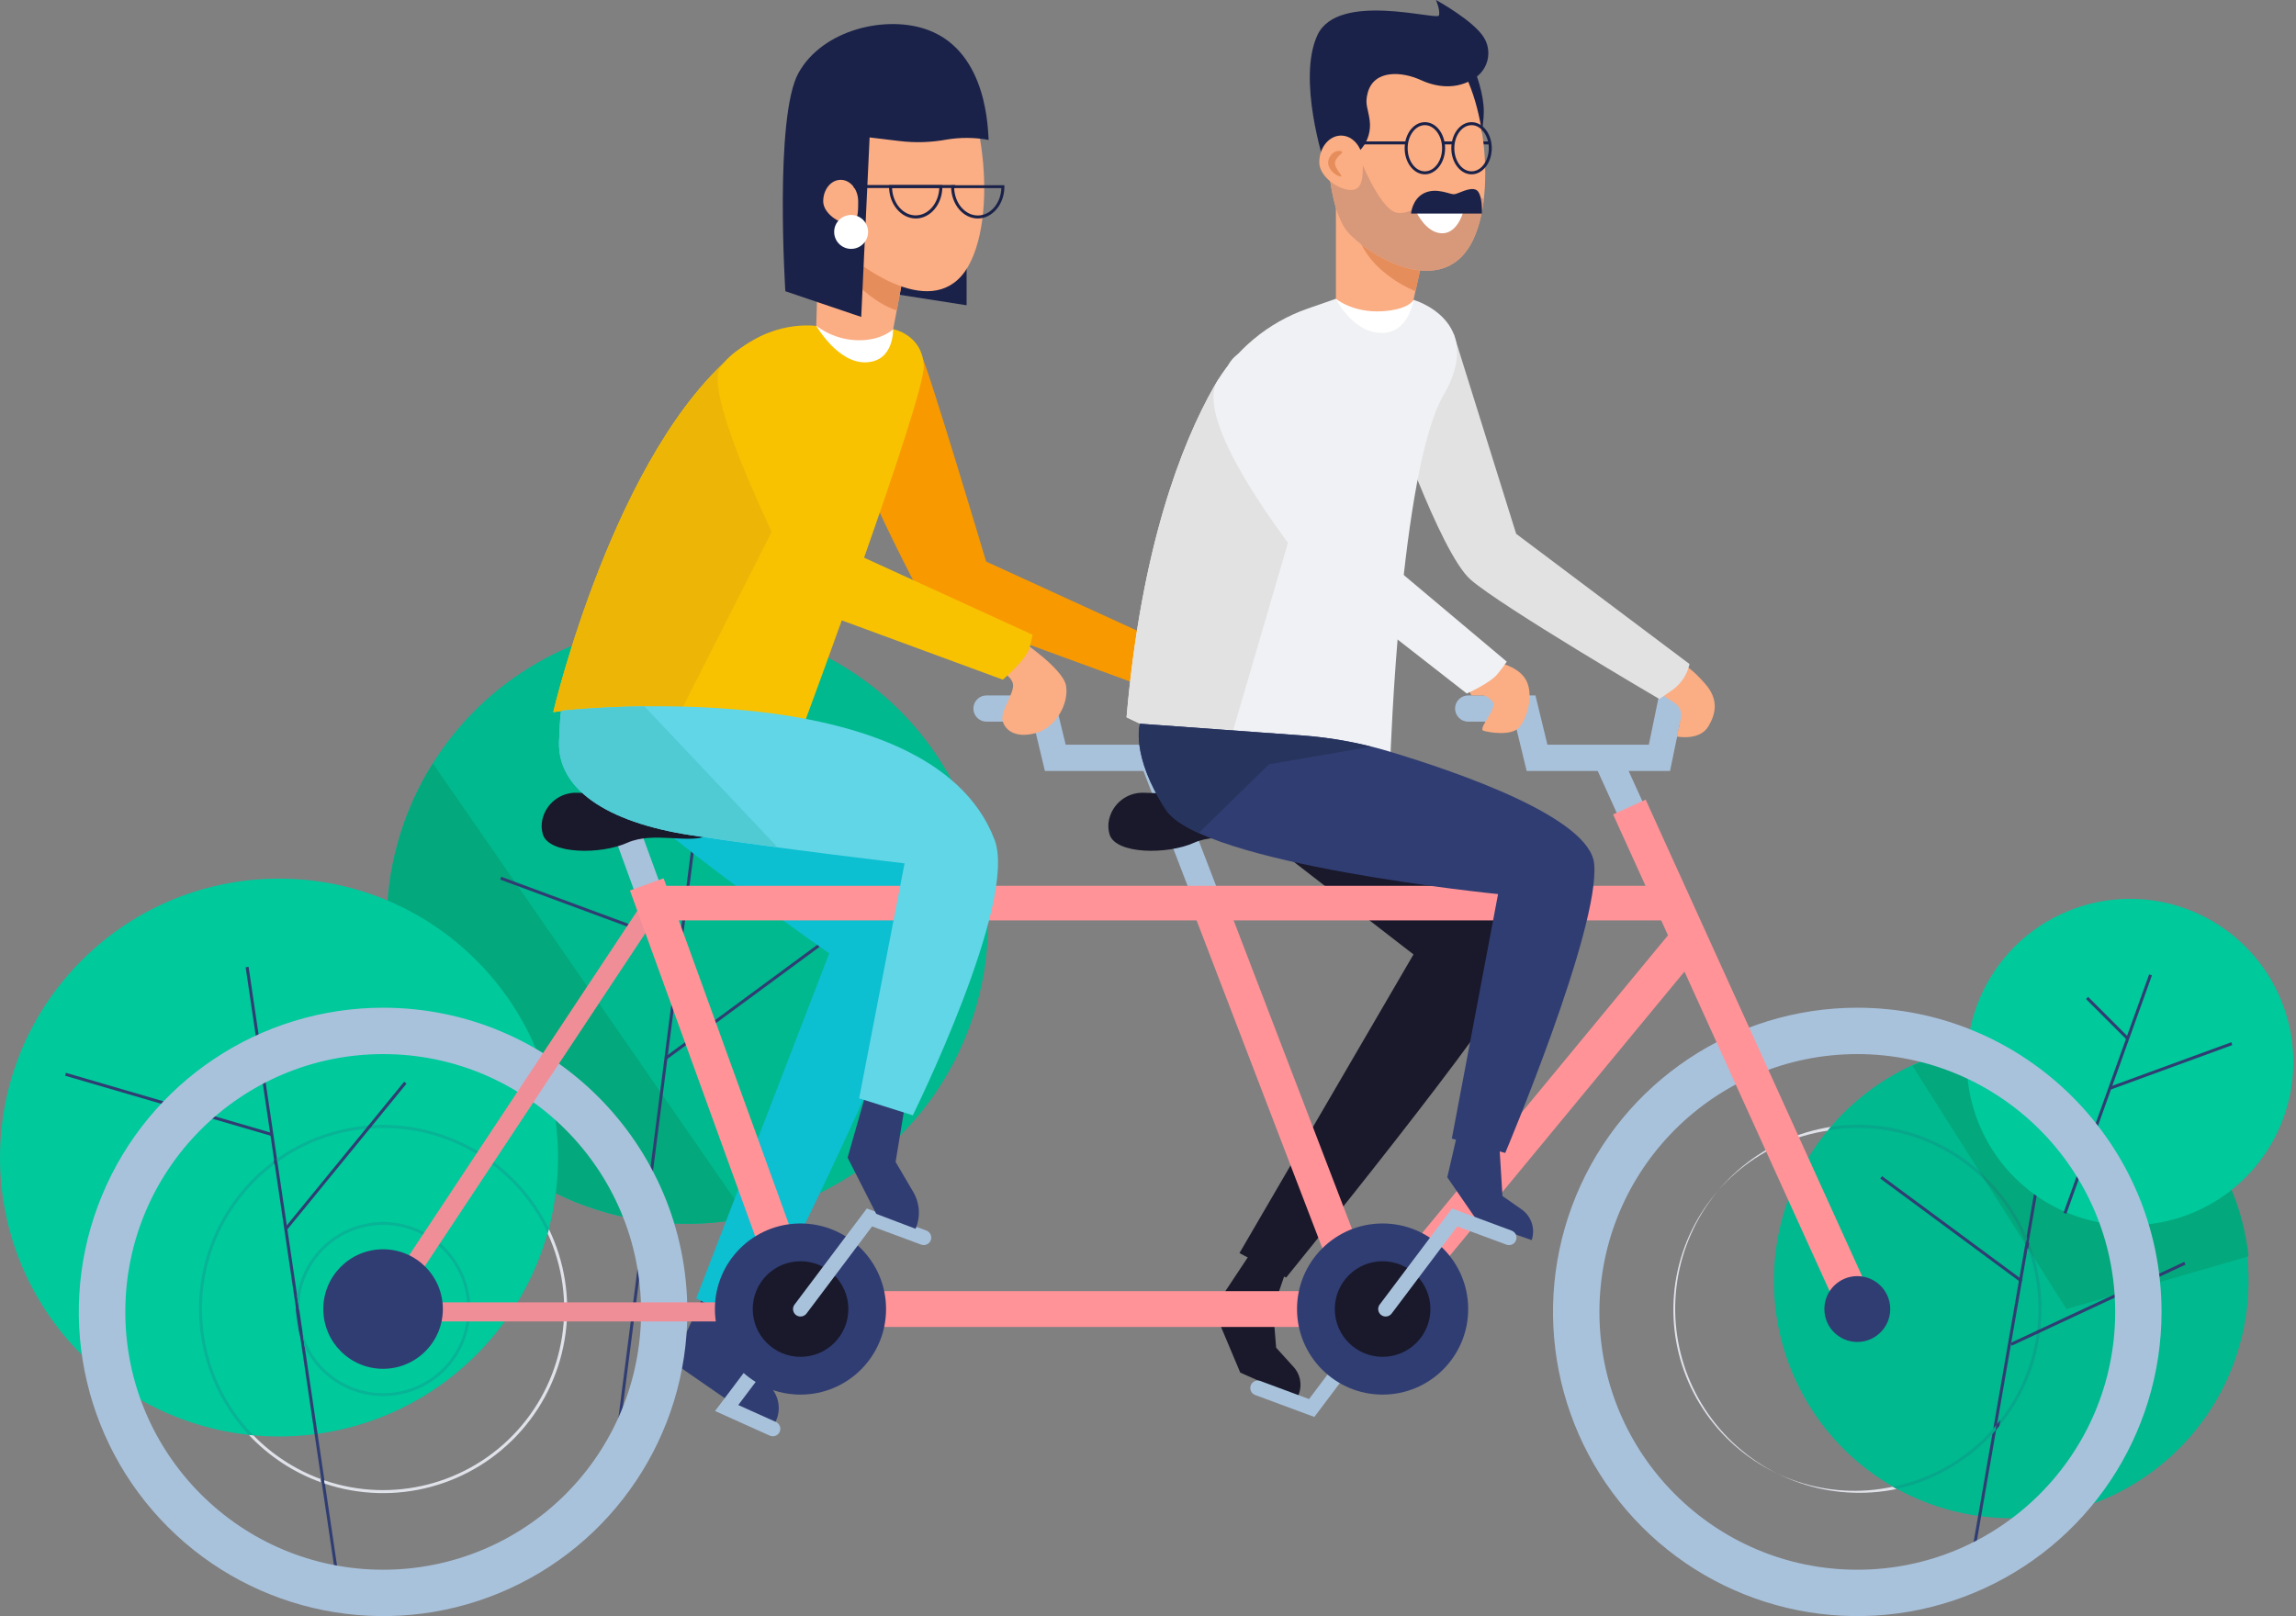 <?xml version="1.0" encoding="UTF-8"?>
<svg width="767px" height="540px" viewBox="0 0 767 540" version="1.1" xmlns="http://www.w3.org/2000/svg" xmlns:xlink="http://www.w3.org/1999/xlink">
    <rect x="0" y="0" width="767" height="540" fill="#808080" stroke="none"/>
    <!-- Generator: Sketch 53.2 (72643) - https://sketchapp.com -->
    <title>teamwork_white_9</title>
    <desc>Created with Sketch.</desc>
    <g id="Page-1" stroke="none" stroke-width="1" fill="none" fill-rule="evenodd">
        <g id="teamwork_white_9" transform="translate(0, -1)" fill-rule="nonzero">
            <path d="M592.58,429 C592.576,461.067 611.889,489.978 641.514,502.252 C671.139,514.526 705.24,507.746 727.916,485.073 C750.592,462.4 757.377,428.299 745.106,398.673 C732.836,369.047 703.927,349.73 671.86,349.73 C628.081,349.736 592.591,385.221 592.58,429" id="Path" fill="#00B98F"></path>
            <path d="M690.31,438.4 L751.14,420.78 C748.472,395.313 733.668,372.702 711.392,360.073 C689.117,347.444 662.113,346.352 638.89,357.14 L690.31,438.4" id="Path" fill="#04A87D"></path>
            <polyline id="Path" fill="#303D72" points="657.52 532.38 656.53 532.22 680.96 391.38 681.95 391.531 657.52 532.38"></polyline>
            <path d="M661,376.34 C669.274,396.792 689.056,410.245 711.118,410.423 C733.18,410.602 753.176,397.471 761.781,377.155 C770.385,356.839 765.902,333.341 750.422,317.62 C734.943,301.898 711.517,297.052 691.07,305.34 C663.172,316.655 649.714,348.43 661,376.34 L661,376.34 Z" id="Path" fill="#00C99C"></path>
            <polyline id="Path" fill="#303D72" points="672.07 450.64 671.65 449.73 729.67 422.64 730.1 423.55 672.07 450.64"></polyline>
            <rect id="Rectangle" fill="#303D72" transform="translate(651.88, 411.725) rotate(-53.54) translate(-651.88, -411.725) " x="651.38" y="382.57" width="1" height="58.31"></rect>
            <rect id="Rectangle" fill="#303D72" transform="translate(704.114, 366.574) rotate(-70.26) translate(-704.114, -366.574) " x="661.789" y="366.074" width="84.65" height="1"></rect>
            <rect id="Rectangle" fill="#303D72" transform="translate(725.217, 357.168) rotate(-20.1) translate(-725.217, -357.168) " x="703.552" y="356.668" width="43.33" height="1"></rect>
            <rect id="Rectangle" fill="#303D72" transform="translate(704.004, 341.253) rotate(-45) translate(-704.004, -341.253) " x="703.504" y="331.648" width="1" height="19.21"></rect>
            <circle id="Oval" fill="#00B98F" transform="translate(229.616, 309.492) rotate(-67.5) translate(-229.616, -309.492) " cx="229.616" cy="309.492" r="100.41"></circle>
            <path d="M144.58,256.06 C123.239,290.1 124.229,333.582 147.098,366.615 C169.966,399.649 210.316,415.882 249.69,407.89 L144.58,256.06 Z" id="Path" fill="#04A87D"></path>
            <rect id="Rectangle" fill="#303D72" transform="translate(218.235, 387.641) rotate(-82.71) translate(-218.235, -387.641) " x="105.235" y="387.141" width="226" height="1"></rect>
            <rect id="Rectangle" fill="#303D72" transform="translate(257.676, 328.625) rotate(-36.38) translate(-257.676, -328.625) " x="213.981" y="328.125" width="87.39" height="1"></rect>
            <rect id="Rectangle" fill="#303D72" transform="translate(197.297, 305.546) rotate(-69.7) translate(-197.297, -305.546) " x="196.797" y="273.541" width="1" height="64.01"></rect>
            <path d="M159.11,453.69 C122.712,490.085 63.703,490.083 27.307,453.686 C-9.089,417.29 -9.089,358.28 27.307,321.884 C63.703,285.487 122.712,285.485 159.11,321.88 C176.59,339.359 186.41,363.066 186.41,387.785 C186.41,412.504 176.59,436.211 159.11,453.69" id="Path" fill="#00C99C"></path>
            <polyline id="Path" fill="#303D72" points="113.93 540.07 82.06 324.21 83.05 324.07 114.92 539.92 113.93 540.07"></polyline>
            <polyline id="Path" fill="#303D72" points="95.95 411.85 95.18 411.22 135.02 362.45 135.8 363.09 95.95 411.85"></polyline>
            <rect id="Rectangle" fill="#303D72" transform="translate(56.33, 370.012) rotate(-73.72) translate(-56.33, -370.012) " x="55.83" y="334.117" width="1" height="71.79"></rect>
            <path d="M417.77,419.71 L405.38,438.4 L414.32,459.64 L433.32,468.05 C435.169,464.713 434.691,460.568 432.13,457.74 L426.31,451.32 L425.25,438.4 L430.92,421.83 L417.77,419.71 Z" id="Path" fill="#19192B"></path>
            <path d="M405.38,268.22 L472.19,319.91 L414.05,419.71 L429.64,427.9 C429.64,427.9 501.71,339.35 506.89,325.14 C512.07,310.93 515.66,302.72 508.49,294.47 C501.32,286.22 405.38,268.22 405.38,268.22 Z" id="Path" fill="#19192B"></path>
            <path d="M557.89,258.6 L510,258.6 L506,242.13 L490.46,242.13 C488.041,242.13 486.08,240.169 486.08,237.75 C486.08,235.331 488.041,233.37 490.46,233.37 L512.93,233.37 L516.93,249.84 L550.81,249.84 L554.21,233.37 L567.47,233.37 C569.889,233.37 571.85,235.331 571.85,237.75 C571.85,240.169 569.889,242.13 567.47,242.13 L561.3,242.13 L557.89,258.6 Z" id="Path" fill="#A9C2DC"></path>
            <path d="M563.34,223.74 C563.34,223.74 565.26,224.47 569.71,229.58 C574.16,234.69 573.24,239.46 570.71,243.69 C567.79,248.64 560.19,247.11 560.19,247.11 L561.27,242.11 C561.27,242.11 562.78,238.11 559.39,235.87 C556,233.63 553.28,231.87 553.28,231.87 L563.34,223.74 Z" id="Path" fill="#FBAD83"></path>
            <path d="M485.59,112.48 L506.49,179.37 L564.4,222.88 C563.659,226.308 561.692,229.348 558.87,231.43 L554.31,234.56 C554.31,234.56 501.71,203.75 491.31,194.72 C480.91,185.69 463.55,134.72 463.55,134.72 L485.59,112.48 Z" id="Path" fill="#E2E2E2"></path>
            <path d="M235.75,432.26 L224.75,456.17 L246.87,471.47 L258.87,476.47 C260.965,472.645 260.445,467.919 257.57,464.64 L247.68,453.37 L251.68,432.25 L235.75,432.26 Z" id="Path" fill="#303D72"></path>
            <path d="M439.07,474.46 L419.18,467.08 C417.96,466.551 417.367,465.161 417.831,463.915 C418.294,462.669 419.651,462.003 420.92,462.4 L437.31,468.48 L459.22,439.37 C459.756,438.655 460.632,438.281 461.519,438.388 C462.406,438.495 463.168,439.067 463.519,439.888 C463.87,440.709 463.756,441.655 463.22,442.37 L439.07,474.46 Z" id="Path" fill="#A9C2DC"></path>
            <path d="M397,258.6 L349.06,258.6 L345.11,242.13 L329.55,242.13 C327.131,242.13 325.17,240.169 325.17,237.75 C325.17,235.331 327.131,233.37 329.55,233.37 L352,233.37 L356,249.84 L389.88,249.84 L393.29,233.37 L406.55,233.37 C408.969,233.37 410.93,235.331 410.93,237.75 C410.93,240.169 408.969,242.13 406.55,242.13 L400.4,242.13 L397,258.6 Z" id="Path" fill="#A9C2DC"></path>
            <path d="M384.13,228.75 C384.13,228.75 392.2,230.75 395.18,232.97 C398.16,235.19 394.33,246.27 398.18,247.72 C402.03,249.17 407.58,248.51 409.18,246.29 C410.78,244.07 410.32,234 409.24,228.95 C408.16,223.9 387.16,217.85 387.16,217.85 L384.13,228.75 Z" id="Path" fill="#FBAD83"></path>
            <path d="M258.13,480.91 C257.785,480.905 257.445,480.83 257.13,480.69 L238.87,472.47 L263.78,439.37 C264.316,438.655 265.192,438.281 266.079,438.388 C266.966,438.495 267.728,439.067 268.079,439.888 C268.43,440.709 268.316,441.655 267.78,442.37 L246.63,470.48 L259.2,476.13 C260.271,476.611 260.862,477.773 260.622,478.922 C260.381,480.071 259.374,480.898 258.2,480.91 L258.13,480.91 Z" id="Path" fill="#A9C2DC"></path>
            <path d="M251.49,240.67 C251.49,240.67 309.66,277.33 313.38,296.99 C317.1,316.65 251.89,444.38 251.89,444.38 L232.57,434.85 L277,319.58 C277,319.58 232.34,288.22 214.69,272.28 C197.04,256.34 251.49,240.67 251.49,240.67 Z" id="Path" fill="#0CBFD1"></path>
            <path d="M302.73,114.72 C302.73,114.72 287.82,116.85 280.59,126.99 C273.36,137.13 309.86,203.99 309.86,203.99 L384.86,231.41 C384.86,231.41 388.3,228.23 389.18,224.26 C389.726,221.677 390.034,219.049 390.1,216.41 L329.43,188.64 C329.43,188.64 310.05,123.64 307.63,119.26 C304.79,114.12 302.73,114.72 302.73,114.72 Z" id="Path" fill="#F89900"></path>
            <path d="M98.9,439.25 C98.966,441.535 99.301,443.804 99.9,446.01 L98.9,439.25 M128,409.31 C113.524,409.336 101.261,419.982 99.2,434.31 L99.92,439.18 C99.92,438.93 99.92,438.67 99.92,438.42 C99.909,423.622 111.372,411.35 126.136,410.353 C140.899,409.356 153.908,419.975 155.887,434.64 C157.866,449.304 148.138,462.992 133.638,465.944 C119.138,468.896 104.832,460.101 100.92,445.83 L101.63,450.67 C107.721,463.764 122.497,470.407 136.334,466.272 C150.171,462.138 158.88,448.478 156.789,434.189 C154.699,419.9 142.442,409.307 128,409.31" id="Shape" fill="#07B496"></path>
            <path d="M99.17,434.29 C98.977,435.651 98.88,437.025 98.88,438.4 C98.88,438.68 98.88,438.97 98.88,439.25 L99.88,446.01 C100.316,447.601 100.885,449.154 101.58,450.65 L100.87,445.81 C100.271,443.642 99.935,441.409 99.87,439.16 L99.15,434.29" id="Path" fill="#303D72"></path>
            <path d="M83.12,480.45 C89.814,487.593 98.113,493.04 107.33,496.34 L107.16,495.22 C98.662,492.084 90.971,487.089 84.65,480.6 L83.12,480.45 M183.33,411.61 C183.2,412.1 183.07,412.61 182.93,413.09 C193.057,435.104 189.076,461.037 172.813,479 C156.55,496.964 131.14,503.495 108.23,495.6 L108.39,496.71 C131.86,504.596 157.77,497.639 174.133,479.057 C190.496,460.476 194.12,433.894 183.33,411.61" id="Shape" fill="#E0E2EA"></path>
            <path d="M91.46,388.93 C77.32,399.35 68.315,415.323 66.721,432.816 C65.127,450.308 71.096,467.646 83.12,480.45 L84.65,480.6 C72.509,468.152 66.317,451.078 67.657,433.741 C68.998,416.404 77.74,400.484 91.65,390.05 L91.48,388.93 M123.09,377.09 C112.037,377.963 101.429,381.824 92.4,388.26 L92.56,389.38 C101.261,383.055 111.501,379.184 122.21,378.17 L123.09,377.09 M127.99,376.89 C126.8,376.89 125.63,376.89 124.46,376.99 L123.59,378.05 C125.05,377.94 126.51,377.89 127.99,377.89 C151.618,377.898 173.087,391.638 182.99,413.09 C183.13,412.6 183.26,412.09 183.39,411.61 C173.101,390.383 151.589,376.899 128,376.89" id="Shape" fill="#07B496"></path>
            <path d="M107.16,495.22 L107.33,496.34 L108.39,496.71 L108.23,495.6 L107.16,495.22 M92.38,388.22 L91.46,388.89 L91.63,390.01 L92.54,389.34 L92.38,388.22" id="Shape" fill="#303D72"></path>
            <path d="M124.44,377 L123.07,377.1 L122.19,378.18 C122.64,378.13 123.11,378.09 123.57,378.06 L124.44,377" id="Path" fill="#303D72"></path>
            <path d="M611.59,377.53 C589.528,380.99 571.075,396.136 563.379,417.099 C555.683,438.063 559.953,461.551 574.536,478.463 C589.119,495.376 611.722,503.057 633.59,498.53 L632.27,497.78 C610.682,502.436 588.273,494.961 573.803,478.278 C559.333,461.595 555.101,438.354 562.761,417.641 C570.421,396.928 588.757,382.033 610.6,378.78 C610.92,378.39 611.24,378 611.6,377.62" id="Path" fill="#E0E2EA"></path>
            <path d="M667,477.05 C658.153,487.713 645.915,495.017 632.33,497.74 L633.65,498.49 C646.451,495.658 658.012,488.812 666.65,478.95 L666.96,477.05 M681.45,446.26 L680.38,446.76 C678.922,457.229 674.735,467.131 668.24,475.47 L667.91,477.47 C675.281,468.551 679.975,457.726 681.45,446.25 M677.58,418.25 L677.58,418.37 C679.832,424.797 680.978,431.56 680.97,438.37 C680.972,440.773 680.831,443.174 680.55,445.56 L681.61,445.06 C682.477,437.118 681.798,429.084 679.61,421.4 L677.61,418.25 M620.48,376.86 C617.515,376.86 614.554,377.074 611.62,377.5 C611.29,377.88 610.97,378.27 610.62,378.66 C629.898,375.481 649.525,381.814 663.31,395.66 L661.16,392.26 C649.937,382.304 635.452,376.811 620.45,376.82" id="Shape" fill="#07A78B"></path>
            <path d="M677.89,416.4 L677.58,418.28 L679.58,421.43 C679.087,419.723 678.527,418.057 677.9,416.43 M661.17,392.36 L663.32,395.76 C669.215,401.68 673.827,408.75 676.87,416.53 L677.18,414.64 C673.581,406.11 668.113,398.496 661.18,392.36" id="Shape" fill="#0B987B"></path>
            <path d="M668.24,475.47 C667.82,476 667.4,476.53 666.96,477.05 L666.65,478.95 C667.08,478.47 667.5,477.95 667.91,477.48 L668.24,475.48 M677.17,414.62 L676.86,416.51 C677.1,417.14 677.34,417.77 677.56,418.41 L677.56,418.29 L677.87,416.41 C677.64,415.8 677.4,415.21 677.15,414.62" id="Shape" fill="#303D72"></path>
            <path d="M681.59,445.09 L680.53,445.59 L680.38,446.76 L681.45,446.26 C681.45,445.87 681.55,445.48 681.59,445.09" id="Path" fill="#303D72"></path>
            <rect id="Rectangle" fill="#A9C2DC" transform="translate(566.716, 319.88) rotate(-24.42) translate(-566.716, -319.88) " x="562.016" y="247.47" width="9.4" height="144.82"></rect>
            <rect id="Rectangle" fill="#A9C2DC" transform="translate(412.309, 325.138) rotate(-21.03) translate(-412.309, -325.138) " x="407.869" y="251.853" width="8.88" height="146.57"></rect>
            <rect id="Rectangle" fill="#A9C2DC" transform="translate(230.818, 337.582) rotate(-20.04) translate(-230.818, -337.582) " x="226.378" y="277.667" width="8.88" height="119.83"></rect>
            <path d="M128,337.72 C86.888,337.708 49.817,362.464 34.075,400.443 C18.334,438.423 27.023,482.145 56.089,511.22 C85.156,540.295 128.875,548.996 166.859,533.266 C204.843,517.536 229.61,480.472 229.61,439.36 C229.61,383.237 184.123,337.737 128,337.72 L128,337.72 Z M128,525.51 C80.422,525.504 41.856,486.931 41.86,439.353 C41.864,391.775 80.435,353.208 128.013,353.21 C175.591,353.212 214.16,391.782 214.16,439.36 C214.16,462.21 205.082,484.124 188.924,500.281 C172.765,516.437 150.85,525.513 128,525.51 Z" id="Shape" fill="#A9C2DC"></path>
            <polygon id="Path" fill="#F08E97" points="267.43 442.55 122.04 442.55 215.76 301 221.08 304.52 133.91 436.17 267.43 436.17"></polygon>
            <rect id="Rectangle" fill="#FF9398" x="220.01" y="296.99" width="338.86" height="11.55"></rect>
            <rect id="Rectangle" fill="#FF9398" transform="translate(430.891, 373.656) rotate(-20.98) translate(-430.891, -373.656) " x="425.116" y="295.651" width="11.55" height="156.01"></rect>
            <path d="M620.45,337.72 C579.34,337.716 542.275,362.477 526.54,400.457 C510.805,438.437 519.498,482.156 548.566,511.227 C577.634,540.298 621.352,548.995 659.334,533.264 C697.315,517.533 722.08,480.47 722.08,439.36 C722.074,383.232 676.578,337.731 620.45,337.72 L620.45,337.72 Z M620.45,525.51 C572.871,525.51 534.3,486.939 534.3,439.36 C534.3,391.781 572.871,353.21 620.45,353.21 C668.029,353.21 706.6,391.781 706.6,439.36 C706.594,486.937 668.027,525.504 620.45,525.51 Z" id="Shape" fill="#A9C2DC"></path>
            <circle id="Oval" fill="#303D72" cx="127.97" cy="438.4" r="19.97"></circle>
            <polygon id="Path" fill="#FF9398" points="464.68 444.38 263.24 444.38 210.44 298.54 221.68 294.47 271.62 432.42 459.05 432.42 559.92 310.24 569.14 317.85"></polygon>
            <path d="M490.46,438.4 C490.46,454.19 477.66,466.99 461.87,466.99 C446.08,466.99 433.28,454.19 433.28,438.4 C433.28,422.61 446.08,409.81 461.87,409.81 C477.66,409.81 490.46,422.61 490.46,438.4 Z" id="Path" fill="#303D72"></path>
            <path d="M296,438.4 C296,454.19 283.2,466.99 267.41,466.99 C251.62,466.99 238.82,454.19 238.82,438.4 C238.82,422.61 251.62,409.81 267.41,409.81 C283.2,409.81 296,422.61 296,438.4 L296,438.4 Z" id="Path" fill="#303D72"></path>
            <rect id="Rectangle" fill="#FF9398" transform="translate(582.377, 354.505) rotate(-24.42) translate(-582.377, -354.505) " x="576.402" y="262.415" width="11.95" height="184.18"></rect>
            <path d="M192.81,265.89 C187.265,265.682 182.365,269.471 181.17,274.89 C180.803,276.546 180.872,278.269 181.37,279.89 C183.54,286.5 200.74,286.57 209.53,282.61 C218.32,278.65 230.69,283.2 236.59,280.09 C242.49,276.98 241.66,273.95 226.42,269.75 C216.17,266.9 201.39,266.1 192.81,265.89 Z" id="Path" fill="#19192B"></path>
            <path d="M382.12,265.89 C376.575,265.682 371.675,269.471 370.48,274.89 C370.113,276.546 370.182,278.269 370.68,279.89 C372.85,286.5 390.05,286.57 398.84,282.61 C407.63,278.65 420,283.2 425.91,280.09 C431.82,276.98 430.97,273.95 415.73,269.75 C405.48,266.9 390.7,266.1 382.12,265.89 Z" id="Path" fill="#19192B"></path>
            <path d="M631.45,438.4 C631.45,444.475 626.525,449.4 620.45,449.4 C614.375,449.4 609.45,444.475 609.45,438.4 C609.45,432.325 614.375,427.4 620.45,427.4 C626.525,427.4 631.45,432.325 631.45,438.4 L631.45,438.4 Z" id="Path" fill="#303D72"></path>
            <circle id="Oval" fill="#19192B" cx="267.43" cy="438.4" r="15.97"></circle>
            <circle id="Oval" fill="#19192B" cx="461.87" cy="438.4" r="15.97"></circle>
            <path d="M267.43,440.9 C266.48,440.908 265.608,440.374 265.183,439.524 C264.758,438.674 264.854,437.656 265.43,436.9 L289.58,404.8 L309.46,412.18 C310.755,412.66 311.415,414.1 310.935,415.395 C310.455,416.69 309.015,417.35 307.72,416.87 L291.33,410.79 L269.43,439.9 C268.955,440.526 268.216,440.895 267.43,440.9 Z" id="Path" fill="#A9C2DC"></path>
            <path d="M273.77,110.05 C273.77,110.05 260,107.33 246.7,118 C205.37,151 184.82,239 184.82,239 C184.82,239 198.65,236.2 231.93,240.58 C265.84,245.04 268.22,243.95 268.22,243.95 C268.22,243.95 309,133.93 308.59,123.35 C308.18,112.77 298.38,111 298.38,111 L273.77,110.05 Z" id="Path" fill="#F9C200"></path>
            <path d="M184.82,238.91 C184.82,238.91 197.23,236.4 226.82,239.85 L262.36,169.73 L250.79,115.1 C249.365,115.977 247.999,116.945 246.7,118 C205.37,151 184.82,238.91 184.82,238.91 Z" id="Path" fill="#EDB607"></path>
            <path d="M333.77,225.17 C333.77,225.17 337.55,226.43 338.35,229.35 C339.15,232.27 334.35,238.28 334.87,241.47 C335.39,244.66 338.87,247.84 345.87,245.99 C352.87,244.14 357.17,235.89 356.11,230.05 C355.05,224.21 340.17,214.38 340.17,214.38 L333.77,225.17 Z" id="Path" fill="#FBAD83"></path>
            <path d="M262.84,111.39 C262.84,111.39 247.93,113.52 240.7,123.65 C233.47,133.78 270.37,204.3 270.37,204.3 L335,228.1 C335,228.1 343.17,221.1 344.06,217.1 L344.94,213.1 L284.3,185.35 C284.3,185.35 270.16,120.35 267.73,115.94 C264.9,110.78 262.84,111.39 262.84,111.39 Z" id="Path" fill="#F9C200"></path>
            <path d="M289.15,366.81 L283.15,387.81 L292.71,406.59 L305.86,411.59 C307.569,407.58 307.272,402.996 305.06,399.24 L299.18,389.24 L302.69,368 L289.15,366.81 Z" id="Path" fill="#303D72"></path>
            <path d="M187.47,238.51 C187.47,238.51 187.13,238.63 186.76,248.81 C186.2,264.23 201.96,275.69 230.94,280.1 C259.92,284.51 302.17,289.49 302.17,289.49 L287,368 L304.93,373.67 C304.93,373.67 340.16,302.39 332.24,281.57 C310.46,224.47 187.47,238.51 187.47,238.51 Z" id="Path" fill="#60D6E6"></path>
            <path d="M446.28,100.83 L436.82,104.12 C423.54,108.741 412.401,118.045 405.49,130.29 C394.69,149.41 381.27,183.73 376.34,240.67 C376.34,240.67 428.02,267.5 464.47,254.22 C464.47,254.22 467.74,158.06 482.2,133.09 C496.66,108.12 472.2,101.19 472.2,101.19 L446.28,100.83 Z" id="Path" fill="#F0F1F4"></path>
            <path d="M433.39,171.66 L410.89,122.37 C408.874,124.856 407.068,127.505 405.49,130.29 C394.69,149.41 381.27,183.73 376.34,240.67 C386.98,245.911 398.102,250.11 409.55,253.21 L433.39,171.66 Z" id="Path" fill="#E2E2E2"></path>
            <path d="M446.28,100.83 C446.28,100.83 451.6,111.83 461.12,112.24 C470.64,112.65 472.19,101.24 472.19,101.24 L446.28,100.83 Z" id="Path" fill="#FFFFFF"></path>
            <path d="M446.28,67.62 L446.28,100.83 C446.28,100.83 451.86,105.57 461.67,105 C470.75,104.47 472.2,101.19 472.2,101.19 L476,84 L446.28,67.62" id="Path" fill="#FBAD83"></path>
            <path d="M472.83,98.28 C469.196,96.793 465.805,94.771 462.77,92.28 C458.216,88.755 454.815,83.955 453,78.49 L472.9,82.27 L476,84 L472.88,98.32" id="Path" fill="#E68D5C"></path>
            <rect id="Rectangle" fill="#1A2249" x="480.98" y="48.25" width="16.86" height="1"></rect>
            <path d="M492.82,25 C492.82,25 495.68,32.08 495.68,38.27 C495.68,43.27 493.68,52.67 493.68,52.67 L482.2,23.4 L492.82,25 Z" id="Path" fill="#1A2249"></path>
            <path d="M492.12,81.09 C483.05,100.17 460.54,88.89 450.9,79.27 C441.26,69.65 442.6,32.89 445.27,25.92 C447.94,18.95 470.21,13.31 482,17.8 C493.79,22.29 501.19,62 492.12,81.09" id="Path" fill="#FBAD83"></path>
            <path d="M495.67,67.64 C495.214,72.284 494.016,76.826 492.12,81.09 C488.6,88.49 483.05,91.33 477.02,91.46 C483.02,91.33 488.61,88.46 492.13,81.08 C494.026,76.823 495.224,72.288 495.68,67.65 L495.68,67.65" id="Path" fill="#DCDDE3"></path>
            <path d="M453.69,52.68 L443.53,52.68 C444.15,63.6 446.25,74.62 450.91,79.27 C456.72,85.07 467.19,91.46 476.59,91.46 L477,91.46 C483,91.33 488.58,88.46 492.1,81.09 C493.996,76.826 495.194,72.284 495.65,67.64 C494,66.49 492.42,66 489,66 C488.38,66 487.71,66 487,66 C478.91,66.35 472.51,72.19 467.7,72.19 C467.217,72.193 466.736,72.129 466.27,72 C460.49,70.31 453.77,52.66 453.77,52.66" id="Path" fill="#D8987A"></path>
            <path d="M446.57,55 C449.863,54.698 452.893,53.072 454.967,50.496 C457.04,47.919 457.979,44.612 457.57,41.33 C457.05,37.19 455.83,35.87 456.91,31.95 C459.05,24.14 468.41,24.87 474.73,27.78 C481.05,30.69 487.93,30.69 493.37,26.58 C497.375,23.455 498.376,17.812 495.69,13.5 C492.17,7.81 479.69,0.99 479.69,0.99 C479.69,0.99 481.2,4.4 480.69,6.17 C480.18,7.94 446.92,-2 440.09,12.75 C433.26,27.5 442.37,55.4 442.37,55.4 L446.57,55 Z" id="Path" fill="#1A2249"></path>
            <path d="M440.72,55.21 C440.72,60.13 447.26,64.5 451.28,64.5 C455.3,64.5 455.28,60.13 455.28,55.21 C455.28,50.29 452,46.3 448,46.3 C444,46.3 440.72,50.29 440.72,55.21 Z" id="Path" fill="#FBAD83"></path>
            <path d="M443.72,54.77 C443.25,56.97 445.72,59.55 447.56,59.93 C449.4,60.31 445.5,57.3 446,55.1 C446.5,52.9 449.65,51.85 447.85,51.47 C446.05,51.09 444.19,52.57 443.72,54.77 Z" id="Path" fill="#E68D5C"></path>
            <path d="M491.59,59.25 C487.86,59.25 484.83,55.34 484.83,50.54 C484.83,45.74 487.83,41.82 491.59,41.82 C495.35,41.82 498.34,45.73 498.34,50.54 C498.34,55.35 495.31,59.25 491.59,59.25 Z M491.59,42.82 C488.41,42.82 485.83,46.28 485.83,50.54 C485.83,54.8 488.41,58.25 491.59,58.25 C494.77,58.25 497.34,54.79 497.34,50.54 C497.34,46.29 494.76,42.82 491.59,42.82 Z" id="Shape" fill="#1A2249"></path>
            <path d="M476,59.25 C472.27,59.25 469.24,55.34 469.24,50.54 C469.24,45.74 472.24,41.82 476,41.82 C479.76,41.82 482.75,45.73 482.75,50.54 C482.75,55.35 479.67,59.25 476,59.25 Z M476,42.82 C472.83,42.82 470.24,46.28 470.24,50.54 C470.24,54.8 472.83,58.25 476,58.25 C479.17,58.25 481.75,54.79 481.75,50.54 C481.75,46.29 479.12,42.82 476,42.82 Z" id="Shape" fill="#1A2249"></path>
            <rect id="Rectangle" fill="#1A2249" x="454.27" y="48.25" width="15.57" height="1"></rect>
            <rect id="Rectangle" fill="#1A2249" x="482.2" y="48.25" width="3.13" height="1"></rect>
            <path d="M488.71,72.07 L473.26,72.07 C473.26,72.07 476.39,78.76 481.6,78.95 C486.81,79.14 488.71,72.07 488.71,72.07 Z" id="Path" fill="#FFFFFF"></path>
            <path d="M495.06,72.37 L471.37,72.37 C471.37,72.37 471.73,67.43 475.82,65.5 C479.91,63.57 484.33,65.99 485.73,65.91 C487.13,65.83 490.94,63.35 493.13,64.45 C495.32,65.55 495.06,72.37 495.06,72.37 Z" id="Path" fill="#1A2249"></path>
            <path d="M272.67,109.84 C272.67,109.84 279.88,122.47 289.34,122.07 C298.8,121.67 298.34,110.98 298.34,110.98 L272.67,109.84 Z" id="Path" fill="#FFFFFF"></path>
            <polygon id="Path" fill="#1A2249" points="292.87 98.31 322.9 103 322.9 56.16"></polygon>
            <path d="M273.77,73.4 L272.67,109.84 C277.189,113.273 282.785,114.978 288.45,114.65 C295.33,114.19 298.38,110.98 298.38,110.98 L302.07,91.43 L273.77,73.4 Z" id="Path" fill="#FBAD83"></path>
            <path d="M273.77,79.64 C274.032,80.281 274.34,80.903 274.69,81.5 C279.53,89.56 289.29,101.4 299.56,104.74 L302.07,91.43 L273.77,73.43 L273.77,79.64 Z" id="Path" fill="#E68D5C"></path>
            <path d="M324.35,88.26 C314.35,109.32 289.14,92.38 278.5,81.76 C267.86,71.14 269.71,35.08 272.65,27.4 C275.59,19.72 300.17,13.48 313.14,18.4 C326.11,23.32 334.36,67.21 324.35,88.26 Z" id="Path" fill="#FBAD83"></path>
            <path d="M287.7,106.9 L262.35,98.31 C262.35,98.31 258.63,40 266.74,25.38 C274.85,10.76 296.29,5.85 310.13,11.06 C330.27,18.64 329.98,45.39 330.27,47.75 C325.598,46.895 320.813,46.861 316.13,47.65 C310.934,48.602 305.623,48.758 300.38,48.11 L290.5,46.92 L287.7,106.9 Z" id="Path" fill="#1A2249"></path>
            <path d="M275,68.25 C275,72.25 280.26,75.72 283.48,75.72 C286.7,75.72 286.68,72.21 286.68,68.25 C286.68,64.29 284.07,61.09 280.84,61.09 C277.61,61.09 275,64.3 275,68.25 Z" id="Path" fill="#FBAD83"></path>
            <path d="M290,78.49 C290,81.621 287.461,84.16 284.33,84.16 C281.199,84.16 278.66,81.621 278.66,78.49 C278.66,75.359 281.199,72.82 284.33,72.82 C287.461,72.82 290,75.359 290,78.49 L290,78.49 Z" id="Path" fill="#FFFFFF"></path>
            <path d="M326.64,74 C321.73,74 317.74,69.24 317.74,63.39 L317.74,62.89 L318.24,62.89 L335.53,62.89 L335.53,63.39 C335.53,69.21 331.54,74 326.64,74 Z M318.75,63.85 C318.94,68.93 322.41,73 326.64,73 C330.87,73 334.33,68.93 334.52,63.85 L318.75,63.85 Z" id="Shape" fill="#1A2249"></path>
            <path d="M305.93,74 C301,74 297,69.21 297,63.36 L297,62.86 L297.5,62.86 L314.8,62.86 L314.8,63.36 C314.83,69.21 310.84,74 305.93,74 Z M298,63.82 C298.2,68.9 301.66,72.97 305.89,72.97 C310.12,72.97 313.58,68.9 313.78,63.82 L298,63.82 Z" id="Shape" fill="#1A2249"></path>
            <rect id="Rectangle" fill="#1A2249" x="285.25" y="62.82" width="33.85" height="1"></rect>
            <path d="M501.31,222.61 C501.31,222.61 508.22,224.07 510.21,229.12 C512.2,234.17 509.95,241.34 507.42,244.12 C504.89,246.9 497.73,245.84 495.6,245.18 C493.47,244.52 500.38,237.7 498.66,235.53 C496.94,233.36 495.34,233.36 495.34,233.36 L491.5,233.36 L489.86,229.67 L501.31,222.61 Z" id="Path" fill="#FBAD83"></path>
            <path d="M431.09,124.41 C427.23,115.75 414.43,114.78 410.18,123.25 C410.1,123.4 406.46,128.74 406.38,128.89 C398.7,144.43 437.55,191.8 437.55,191.8 L490,232.74 C490,232.74 497.77,229.25 500.16,226.33 C501.311,224.981 502.376,223.562 503.35,222.08 L454.7,181.17 L431.09,124.41 Z" id="Path" fill="#F0F1F4"></path>
            <path d="M380.81,242.82 C380.81,242.82 377.58,253.21 389.44,271.51 C401.3,289.81 500.44,299.75 500.44,299.75 L485,381.45 L502.84,386.24 C502.84,386.24 534.65,310.9 532.54,289.6 C531,274.19 487.61,259.16 463.75,252 C454.356,249.204 444.686,247.437 434.91,246.73 L380.81,242.82 Z" id="Path" fill="#303D72"></path>
            <path d="M486.78,380.06 L483.48,394.38 L493.54,409 L511.67,415.37 C512.95,411.596 511.595,407.43 508.34,405.13 L501.91,400.63 L500.91,384.3 L486.78,380.06 Z" id="Path" fill="#303D72"></path>
            <path d="M462.9,440.9 C461.953,440.9 461.087,440.365 460.664,439.518 C460.24,438.671 460.332,437.658 460.9,436.9 L485.05,404.8 L504.93,412.18 C505.786,412.476 506.415,413.211 506.575,414.102 C506.735,414.994 506.4,415.902 505.699,416.476 C504.999,417.051 504.043,417.201 503.2,416.87 L486.81,410.79 L464.9,439.9 C464.428,440.53 463.687,440.9 462.9,440.9 Z" id="Path" fill="#A9C2DC"></path>
            <path d="M215.24,237 C198.83,237.21 187.47,238.5 187.47,238.5 C187.47,238.5 187.13,238.62 186.76,248.8 C186.2,264.22 201.96,275.68 230.94,280.09 C239.81,281.44 249.94,282.84 259.71,284.09 L215.24,237 Z" id="Path" fill="#50CAD3"></path>
            <path d="M423.94,256.37 L458.08,250.48 C450.479,248.569 442.727,247.321 434.91,246.75 L380.81,242.82 C380.81,242.82 377.58,253.21 389.44,271.51 C391.27,274.33 395.17,276.95 400.44,279.36 L423.94,256.37 Z" id="Path" fill="#27345E"></path>
        </g>
    </g>
</svg>
